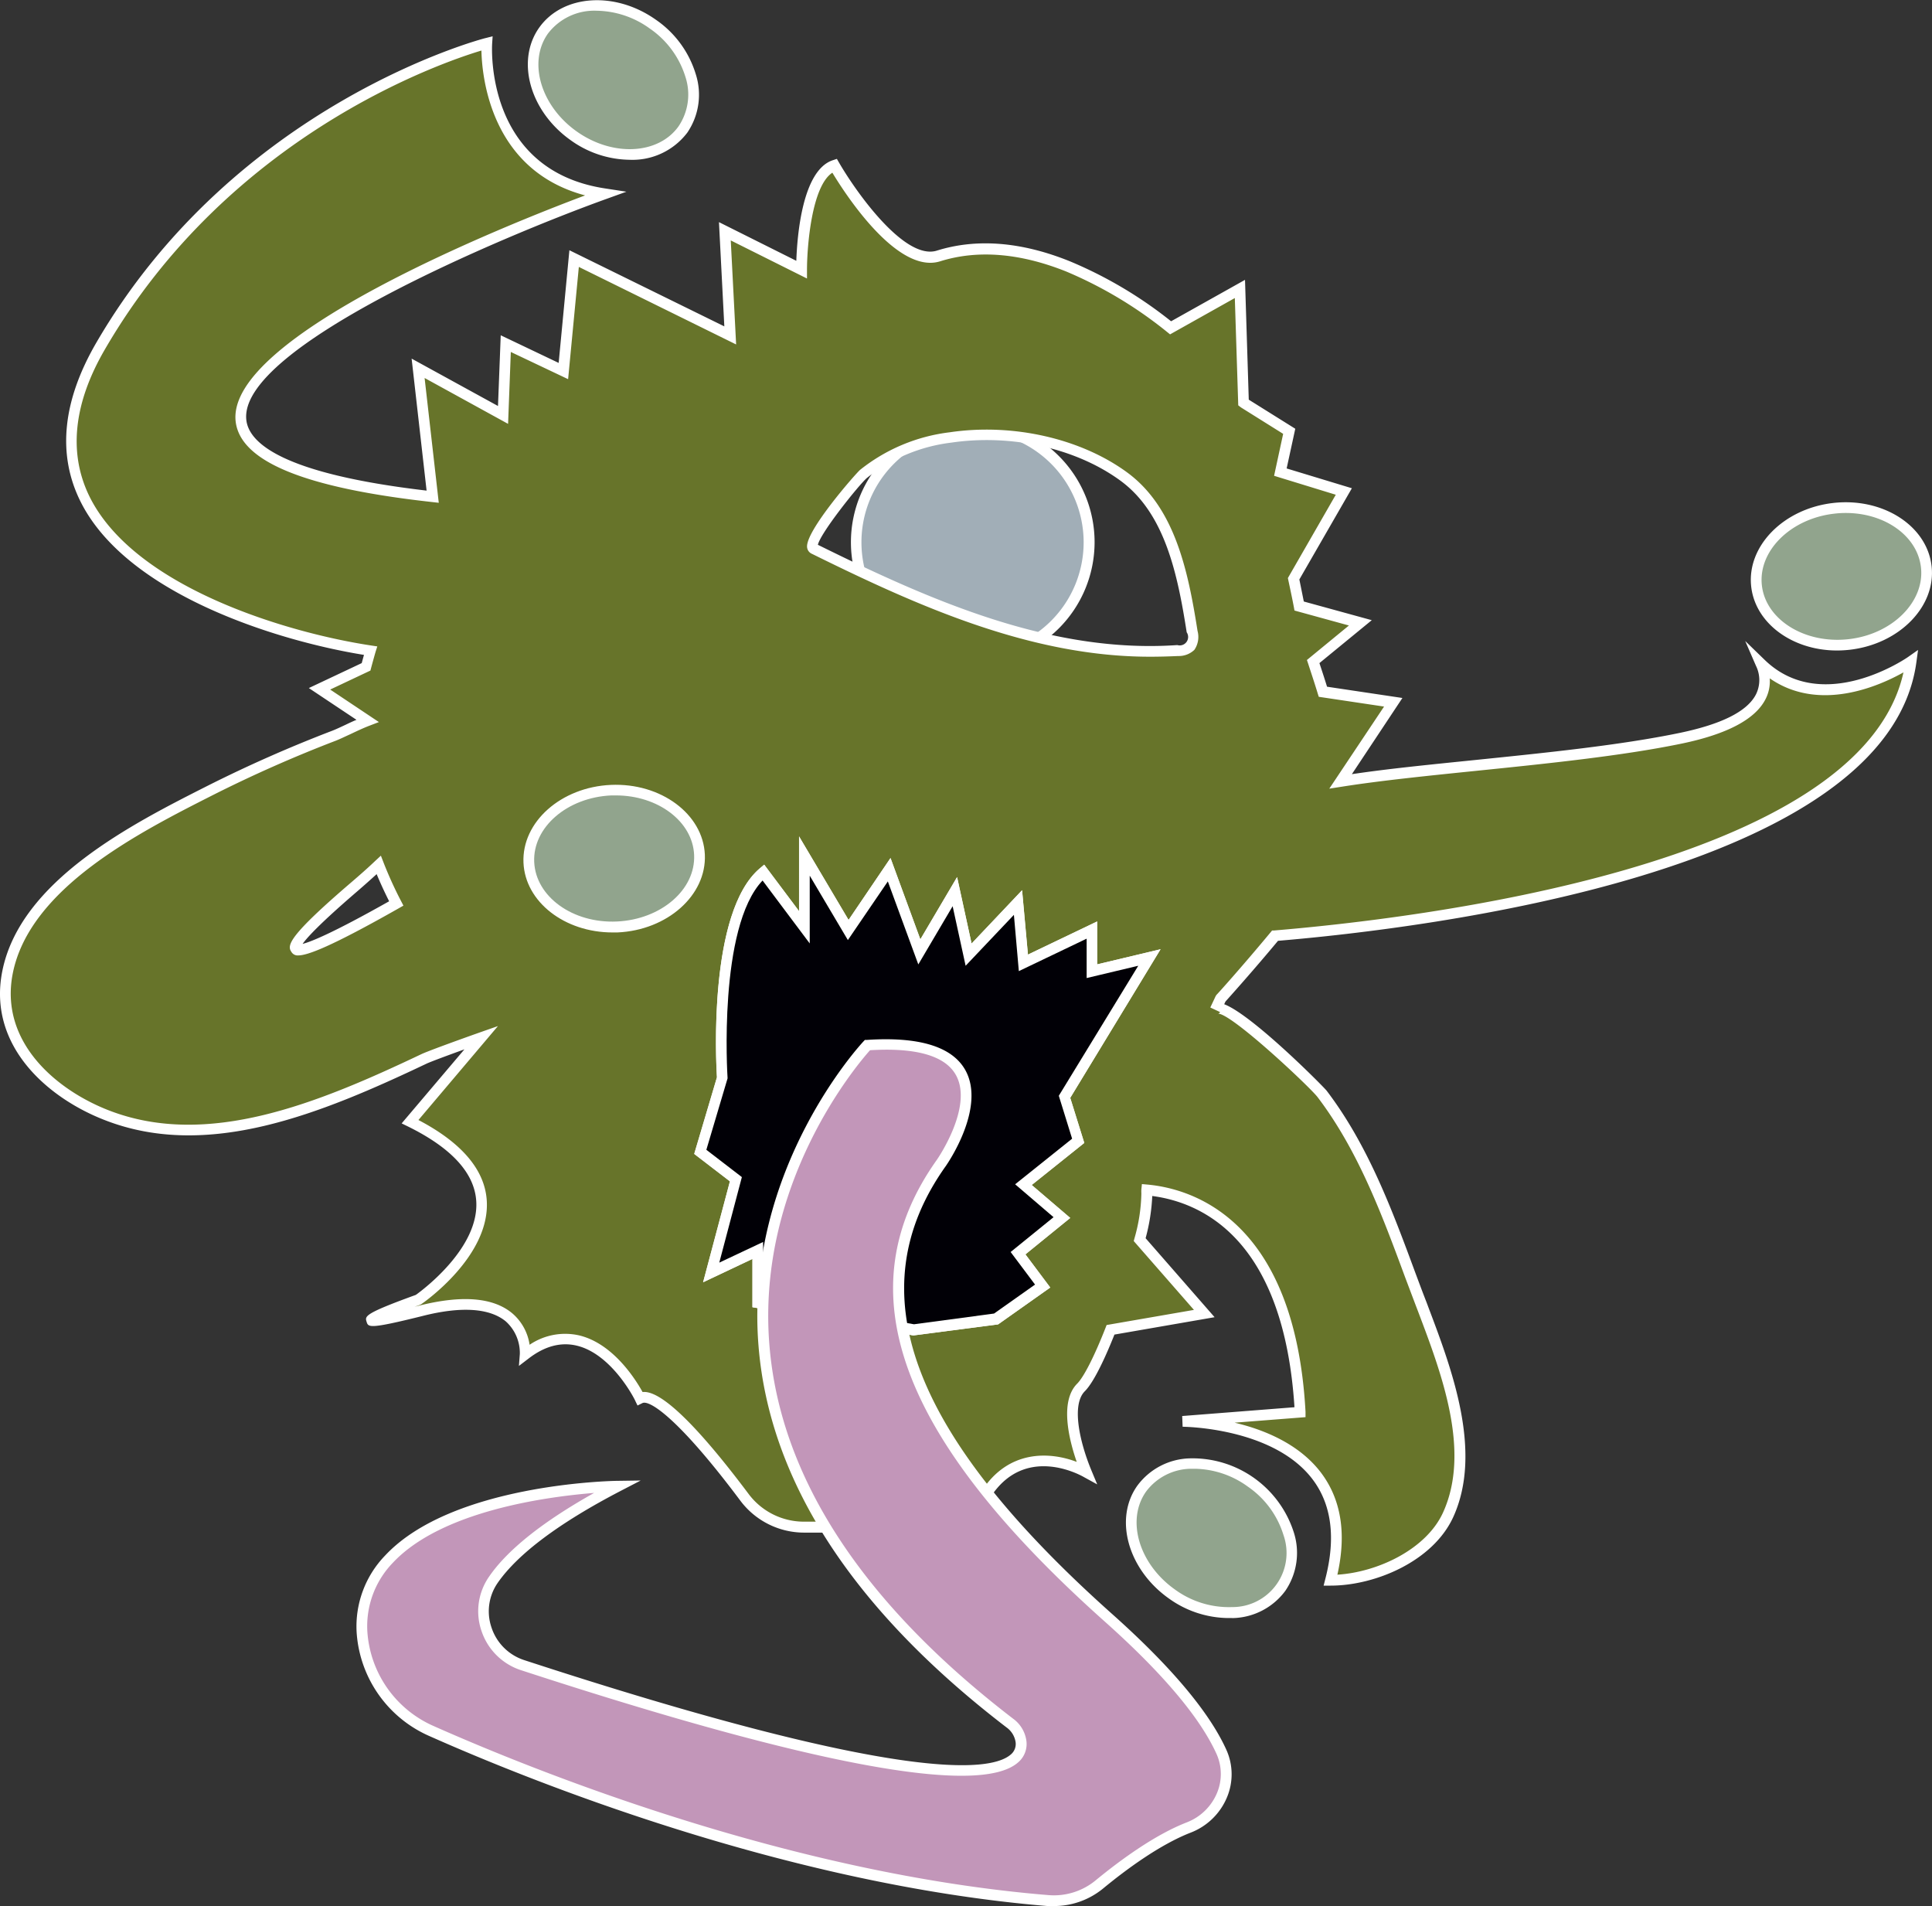 <svg xmlns="http://www.w3.org/2000/svg" viewBox="0 0 360.14 355.25"><rect x="0" y="0" width="360.14" height="355.25" fill="#333333" stroke="none"/><title>Spectator</title><g id="a6f2fda7-6036-4087-8d9d-7e81c6643576" data-name="Layer 2"><g id="a48e6944-5278-425e-a922-3a00db08f57e" data-name="Layer 1"><circle cx="181.34" cy="101.07" r="21.7" style="fill:#a1aeb7"/><path d="M181.34,123.77a22.71,22.71,0,1,1,22.7-22.7A22.73,22.73,0,0,1,181.34,123.77Zm0-43.41A20.71,20.71,0,1,0,202,101.07,20.73,20.73,0,0,0,181.34,80.36Z" style="fill:#fff"/><path d="M198.45,204.47l15.83-26L203.56,181v-7.66l-12.77,6.12-1-11.23-9.19,9.7L178,166.18l-6.63,11.23-5.62-15.32-7.66,11.24-8.17-13.79v13.28l-7.66-10.22c-9.7,8.17-7.66,38.3-7.66,38.3l-4.09,13.79,6.64,5.1-4.59,17.37,8.68-4.09v9.7l29.1,5.11,15.32-2,8.68-6.13-4.59-6.13,8.17-6.64-7.15-6.12L201,212.65Z" style="fill:#67742a"/><path d="M170.34,248.89l-.15,0-29.93-5.25v-9L131.07,239l5-18.81-6.65-5.11,4.23-14.28c-.17-2.77-1.66-30.79,8-38.95l.81-.68,6.49,8.66V155.89l9.23,15.57L166,159.92l5.56,15.16,6.85-11.61,2.7,12.39,9.42-9.94,1.09,12,12.9-6.18v8l11.82-2.82-16.84,27.7,2.62,8.4-9.8,7.84L199.5,227l-8.35,6.79,4.63,6.18-9.72,6.87Zm-28.08-7,28.12,4.93,14.92-2,7.64-5.4-4.55-6.07,8-6.49-7.16-6.13,10.62-8.5-2.48-8L212.18,180l-9.62,2.29v-7.34L189.93,181l-1-10.46L180,180l-2.42-11.1-6.41,10.85-5.68-15.47-7.45,10.93-7.11-12v12.63l-8.79-11.73c-8.32,8.71-6.55,36.45-6.53,36.74V201l-3.95,13.3,6.63,5.09-4.22,15.94,8.17-3.85Z" style="fill:#fff"/><path d="M237.68,174.39c25-2.07,113.3-12.12,118.56-51.11,0,0-16.45,11.64-28,.41,1.93,4.48,1,10.59-14.89,13.89-18.49,3.84-45.58,5.29-62.83,7.95l-.57.09.48-.72,9.31-14-13.11-2c-.63-2.07-1.26-4-1.81-5.63l8.79-7.22L242.19,113c-.28-1.48-.64-3.23-1-5.08l9.36-16.29L238.67,88l1.65-7.61-8.17-5.11a3.64,3.64,0,0,1-.35-.24l-.67-21.2-12.92,7.24a78.65,78.65,0,0,0-19.1-11.44c-7.83-3.13-16.18-4.42-24.15-1.93-8.17,2.55-19.4-16.85-19.4-16.85-6.13,2-6.13,19.4-6.13,19.4l-14.3-7.15,1,19.41L107,48.22l-2,20.94L94.28,64.05l-.51,13.28L77.94,68.65l2.71,23.93C-15.52,81.93,112.7,36.15,112.7,36.15c-23.49-3.58-22-28.08-22-28.08s-46,11.55-72,56.49c-22.32,38.5,30.3,53.7,50.38,56.69-.54,1.88-.84,3-.84,3l-8.68,4.09,9,6c-2.25.87-4.61,2.15-6.23,2.78a252.36,252.36,0,0,0-23.14,10.22c-13.4,6.78-34.58,17.5-37.76,34C-1.07,194.06,9.06,203.7,20,207.92c19.49,7.51,41.42-2.2,59-10.55,1-.45,5.34-2.08,10.66-4L76.41,209.07c29.1,14.3,1.53,33.19,1.53,33.19s-19.92,7.15.51,2,19.4,8.17,19.4,8.17c12.77-9.7,21.45,8.18,21.45,8.18,3.59-1.8,13.76,10.81,19.47,18.44a13.81,13.81,0,0,0,11.08,5.56h22.48a13.74,13.74,0,0,0,11.52-6.22c6.94-10.68,18.27-4.24,18.67-4-.17-.42-5-11.81-1-15.82C203,257.14,205,253,207,247.85l17.47-3-12-13.77a32.86,32.86,0,0,0,1.32-8.7,3.48,3.48,0,0,1,0-.56c8.95.81,26.69,6.82,28.59,41.41l-21.91,1.72s35.23,0,27.57,29.61c8,0,18.39-4.49,21.9-12.25,5.53-12.19-.67-27.67-5-39.25-5.09-13.5-9.59-27.51-18.42-39.14-1.22-1.6-18.65-18.36-19.91-15.68.63-1.34,1-2.12,1-2.12S232.34,180.82,237.68,174.39ZM66.19,165.16c1.6-1.37,3.06-2.68,4.41-3.94a72.92,72.92,0,0,0,3.27,7.18C59.13,176.76,44.2,184,66.19,165.16ZM201,212.65l-10.21,8.17,7.15,6.12-8.17,6.64,4.59,6.13-8.68,6.13-15.32,2-29.1-5.11v-9.7l-8.68,4.09,4.59-17.37-6.64-5.1,4.09-13.79s-2-30.13,7.66-38.3l7.66,10.22V159.54l8.17,13.79,7.66-11.24,5.62,15.32L178,166.18l2.56,11.74,9.19-9.7,1,11.23,12.77-6.12V181l10.72-2.56-15.83,26Zm20.88-92.23a3.28,3.28,0,0,1-2.31.81c-23.63,1.63-46.38-8.34-67.62-18.82l-.26-.13c-1.94-1,7.78-12.66,9.29-14,4.55-3.87,10.37-6,16.21-6.82,10.89-1.61,23.42.81,32.26,7.25S220.56,107,222.24,117.7A3.32,3.32,0,0,1,221.88,120.42Z" style="fill:#67742a"/><path d="M246.73,295.54l.32-1.26c2-7.71,1.16-14-2.49-18.71-7.39-9.54-23.95-9.65-24.11-9.65l-.08-2,20.93-1.64c-2-31.11-17-38.12-26.51-39.37a36.09,36.09,0,0,1-1.24,7.87l12.86,14.72-18.67,3.24c-1.33,3.35-3.64,8.68-5.52,10.56-2.54,2.54-.94,9.5,1.2,14.69l1.11,2.67-2.5-1.37c-1.12-.64-11.11-5.89-17.35,3.69a14.67,14.67,0,0,1-12.35,6.67H149.85a14.86,14.86,0,0,1-11.88-6c-11.72-15.65-17-18.76-18.22-18.14l-.91.45-.44-.91c0-.08-4.29-8.68-10.9-10.25-3-.71-6,.11-9,2.43l-1.77,1.35.17-2.22a7.92,7.92,0,0,0-2.62-6.08c-3-2.48-8.33-2.84-15.54-1-10,2.49-10.09,2.1-10.41,1.06s-.45-1.5,9.19-5c1.16-.83,11.89-8.75,11.25-17.56-.37-5.21-4.66-9.86-12.75-13.84l-1.15-.56,11.7-13.8c-3.91,1.41-6.44,2.37-7.07,2.67-19.78,9.39-40.69,17.94-59.8,10.58C9.09,204.78-2.29,195.08.4,181.15c3.27-17,24.34-27.63,38.29-34.69A252.07,252.07,0,0,1,61.92,136.2c.7-.27,1.59-.69,2.53-1.13.62-.3,1.28-.61,2-.91l-8.88-5.92,9.86-4.65c.09-.34.23-.86.42-1.53-16.27-2.62-44.6-11.44-53-28.91-4.17-8.65-3.14-18.44,3-29.1C43.79,19.27,90,7.21,90.5,7.1l1.33-.34-.09,1.37c-.06,1-1.18,23.64,21.11,27l3.92.6L113,37.09C93.83,44,44.33,64.72,45.92,78.3c.5,4.29,6.77,10,33.6,13.14l-2.79-24.6,16.1,8.83.51-13.18,10.8,5.15,2-21,28.88,14.19-1-19.43,14.42,7.21c.16-4.63,1.11-16.85,6.78-18.74l.78-.26.41.71c3,5.2,12.16,18.29,18.23,16.39,7.42-2.32,15.77-1.66,24.82,2A78.81,78.81,0,0,1,218.3,59.88l13.78-7.72.7,22.33,8.67,5.42-1.61,7.4L252,91l-9.79,17c.3,1.47.58,2.87.83,4.11l12.67,3.48-9.76,8c.43,1.3.93,2.8,1.42,4.4l14.05,2.1L252,144.29c6.66-1,14.56-1.78,22.89-2.63,13.4-1.37,27.25-2.78,38.22-5.06,7.8-1.62,12.58-4,14.21-7.17a6,6,0,0,0,0-5.35l-2-4.61,3.61,3.5c10.82,10.51,26.58-.4,26.73-.51l1.88-1.32-.31,2.27c-5.3,39.29-91.89,49.66-119,51.94-4.77,5.73-9.09,10.53-9.78,11.3-.06.11-.14.29-.25.52,5.27,2,18.58,15.43,19.1,16.12,7.78,10.23,12.26,22.38,16.6,34.12.66,1.76,1.31,3.52,2,5.27l.43,1.15c4.26,11.27,10.1,26.7,4.59,38.87-3.77,8.3-14.57,12.81-22.82,12.83Zm-16.59-30.38c5.42,1.28,11.9,3.89,16,9.18,3.84,5,4.9,11.39,3.16,19.15,7.52-.46,16.6-4.74,19.71-11.62,5.17-11.41-.26-25.78-4.63-37.33l-.44-1.15q-1-2.64-2-5.29c-4.29-11.6-8.73-23.6-16.32-33.6-1.47-1.93-16-15.58-18.57-15.58h0a.52.52,0,0,0,.38-.29l-1.82-.85c.64-1.35,1-2.13,1-2.13l.16-.24c.05,0,4.83-5.32,10.09-11.66l.27-.33.42,0c25.8-2.14,109.25-11.86,117.27-48.1-4.45,2.5-15.67,7.54-24.93,1.11a7.24,7.24,0,0,1-.82,3.95c-1.92,3.7-7.16,6.46-15.58,8.21-11.07,2.29-25,3.72-38.42,5.09-9,.92-17.51,1.79-24.46,2.87l-2.82.44L258,131.69l-12.17-1.82-.19-.6c-.63-2.08-1.28-4-1.8-5.61l-.22-.65,7.83-6.43-10.15-2.79-.11-.62c-.27-1.42-.62-3.09-1-4.86l-.12-.57L249,92.21,237.5,88.68l1.69-7.82-7.57-4.74a3.82,3.82,0,0,1-.42-.28l-.38-.29-.64-20-12.07,6.77-.52-.42a78,78,0,0,0-18.85-11.3c-8.61-3.44-16.51-4.08-23.48-1.9a6.2,6.2,0,0,1-1.85.28c-7.56,0-16-13.06-18.25-16.79-3.85,2.49-4.73,13.73-4.73,18.11v1.61l-14.21-7.1,1,19.39L107.9,49.75l-2,20.92L95.22,65.6,94.71,79,79.15,70.45l2.64,23.26-1.25-.14c-23.76-2.63-35.73-7.55-36.61-15C42.08,62.64,95,41.69,109.07,36.42c-17.55-4.66-19.22-22-19.33-27-7.52,2.26-47,15.75-70.17,55.67-5.83,10-6.83,19.21-3,27.22,8.24,17.13,37,25.64,52.63,28l1.13.17L70,121.52c-.53,1.86-.83,3-.83,3l-.12.46-7.5,3.54,9.08,6.06-1.8.69c-1.19.46-2.45,1.06-3.57,1.59-1,.45-1.89.89-2.66,1.19a247.88,247.88,0,0,0-23,10.18C26,155.13,5.45,165.52,2.36,181.53c-2.45,12.72,8.17,21.66,18,25.45,18.37,7.08,38.83-1.31,58.22-10.52,1-.47,5.43-2.11,10.76-4l3.48-1.22L78,208.75c8,4.19,12.32,9.21,12.73,14.91.75,10.41-11.68,19.06-12.21,19.42l-.23.12-1,.35.9-.22c8-2,13.81-1.5,17.33,1.47a9.52,9.52,0,0,1,3.2,5.84,11.81,11.81,0,0,1,9.23-1.75c6.35,1.51,10.56,8.25,11.83,10.56,2-.23,6.78,1.68,19.77,19a12.88,12.88,0,0,0,10.28,5.16h22.48A12.7,12.7,0,0,0,183,277.89c5-7.73,12.68-7.34,17.71-5.42-1.44-4.15-3.21-11.28.08-14.58,1.24-1.24,3.22-5.13,5.29-10.41l.2-.52,16.28-2.82-11.22-12.83.13-.5a32.05,32.05,0,0,0,1.29-8.39,5.92,5.92,0,0,1,0-.73l.1-1,1,.09c8.21.74,27.52,6.36,29.5,42.35l0,1Zm-59.8-16.27-.15,0-29.93-5.25v-9L131.07,239l5-18.81-6.65-5.11,4.23-14.28c-.17-2.77-1.66-30.79,8-38.95l.81-.68,6.49,8.66V155.89l9.23,15.57L166,159.92l5.56,15.16,6.85-11.61,2.7,12.39,9.42-9.94,1.09,12,12.9-6.18v8l11.82-2.82-16.84,27.7,2.62,8.4-9.8,7.84L199.5,227l-8.35,6.79,4.63,6.18-9.72,6.87Zm-28.08-7,28.12,4.93,14.92-2,7.64-5.4-4.55-6.07,8-6.49-7.16-6.13,10.62-8.5-2.48-8L212.18,180l-9.62,2.29v-7.34L189.93,181l-1-10.46L180,180l-2.42-11.1-6.41,10.85-5.68-15.47-7.45,10.93-7.11-12v12.63l-8.79-11.73c-8.32,8.71-6.55,36.45-6.53,36.74V201l-3.95,13.3,6.63,5.09-4.22,15.94,8.17-3.85ZM55.6,178.07a1.34,1.34,0,0,1-1.29-.67c-.84-1.2-.54-2.92,11.23-13h0c1.5-1.29,3-2.6,4.38-3.92l1.08-1,.53,1.37a73,73,0,0,0,3.23,7.09l.44.85-.84.48C61.75,176.42,57.35,178.07,55.6,178.07Zm11.24-12.15c-7.28,6.24-9.66,8.9-10.43,10,1.47-.36,5.45-1.92,16.13-7.94q-1.29-2.56-2.33-5.06c-1.09,1-2.22,2-3.37,3ZM214.36,122.4c-22.16,0-43.16-9.38-62.85-19.1l-.21-.1a1.49,1.49,0,0,1-.85-1.18c-.38-3,9.08-13.77,9.88-14.45a33.11,33.11,0,0,1,16.71-7c11.69-1.73,24.34,1.12,33,7.43,8.9,6.48,11.4,18.17,13.19,29.59a4.28,4.28,0,0,1-.59,3.53h0a4.19,4.19,0,0,1-3,1.15C217.87,122.35,216.11,122.4,214.36,122.4Zm-61.9-20.86c21,10.37,43.47,20.32,67,18.69a1.57,1.57,0,0,0,1.75-2.38c-1.72-11-4.1-22.25-12.39-28.29s-20.33-8.71-31.52-7.06a31.22,31.22,0,0,0-15.71,6.59C160.05,90.43,152.94,99.33,152.46,101.54Z" style="fill:#fff"/><path d="M201,212.65l-10.21,8.17,7.15,6.12-8.17,6.64,4.59,6.13-8.68,6.13-15.32,2-29.1-5.11v-9.7l-8.68,4.09,4.59-17.37-6.64-5.1,4.09-13.79s-2-30.13,7.66-38.3l7.66,10.22V159.54l8.17,13.79,7.66-11.24,5.62,15.32L178,166.18l2.56,11.74,9.19-9.7,1,11.23,12.77-6.12V181l10.72-2.56-15.83,26Z" style="fill:#010006"/><path d="M170.34,248.89l-.16,0-29.92-5.25v-9l-9.2,4.34,5-18.81-6.66-5.11,4.24-14.28c-.17-2.77-1.66-30.79,8-38.95l.81-.68,6.5,8.66V155.89l9.23,15.57L166,159.92l5.56,15.16,6.85-11.61,2.7,12.39,9.41-9.94,1.09,12,12.91-6.18v8l11.82-2.82-16.84,27.7,2.62,8.4-9.8,7.84L199.5,227l-8.36,6.79,4.63,6.18-9.72,6.87Zm-28.08-7,28.12,4.93,14.92-2,7.64-5.4-4.55-6.07,8-6.49-7.16-6.13,10.62-8.5-2.48-8L212.18,180l-9.62,2.29v-7.34L189.92,181,189,170.51,180,180l-2.42-11.1-6.4,10.85-5.68-15.47-7.45,10.93-7.11-12v12.63l-8.79-11.73c-8.33,8.71-6.55,36.45-6.53,36.74V201l-3.95,13.3,6.62,5.09-4.21,15.94,8.17-3.85Z" style="fill:#fff"/><path d="M161.68,194.77s-58.27,61.3,26.57,126.38a5.16,5.16,0,0,1,2,3.23c.82,5.11-6.39,14.22-92.84-14A10.52,10.52,0,0,1,92,294.42c3.31-4.76,10.14-10.62,23.25-17.44,0,0-49,.76-47.73,27.18a21.61,21.61,0,0,0,13,18.48c18.65,8.29,66.48,27.62,114.85,31.57a13.37,13.37,0,0,0,9.59-3c4.07-3.34,10.65-8.27,16.66-10.6a10.58,10.58,0,0,0,6.07-14.12c-2.62-5.77-8.61-13.86-21-25-33.19-29.61-50.05-58.21-31.15-84.76C175.47,216.73,192.32,192.73,161.68,194.77Z" style="fill:#c296b9"/><path d="M196.44,355.25c-.39,0-.78,0-1.18,0-48.58-4-96.73-23.46-115.17-31.66a22.72,22.72,0,0,1-13.61-19.34,19,19,0,0,1,5.32-14.34C84.24,276.61,113.94,276,115.2,276l4.23-.06-3.76,1.95c-11.41,5.94-19.12,11.7-22.89,17.12a9.3,9.3,0,0,0-1.16,8.33,9.51,9.51,0,0,0,6.12,6.08c70,22.88,86.84,20.86,90.64,17.62a2.54,2.54,0,0,0,.91-2.49,4.13,4.13,0,0,0-1.65-2.58c-28.71-22-44.28-46-46.26-71.29-2.58-32.86,19.35-56.35,19.58-56.58l.26-.28.39,0c9.69-.64,15.86,1.24,18.32,5.6,3.93,7-3.33,17.49-3.64,17.93-16.57,23.28-6.72,49.8,31,83.45,10.95,9.76,18.11,18.27,21.3,25.3a11.1,11.1,0,0,1,.14,8.86,12,12,0,0,1-6.76,6.6c-5.77,2.24-12.09,6.91-16.38,10.45A14.38,14.38,0,0,1,196.44,355.25Zm-85.65-77c-8.81.7-28.45,3.32-37.54,13a17,17,0,0,0-4.77,12.87A20.71,20.71,0,0,0,80.9,321.73c18.35,8.15,66.24,27.54,114.53,31.48a12.22,12.22,0,0,0,8.87-2.8c4.41-3.62,10.92-8.43,16.94-10.76a10,10,0,0,0,5.63-5.5,9.14,9.14,0,0,0-.11-7.27c-3.07-6.77-10.07-15.06-20.81-24.64-38.62-34.46-48.57-61.82-31.3-86.09.07-.1,6.85-9.9,3.53-15.8-2-3.58-7.41-5.13-16-4.61-2.44,2.73-21.14,24.75-18.77,54.79,1.94,24.67,17.24,48.17,45.48,69.83a6.11,6.11,0,0,1,2.4,3.86,4.5,4.5,0,0,1-1.58,4.32c-7.31,6.24-38.45.44-92.56-17.24a11.5,11.5,0,0,1-7.4-7.34,11.28,11.28,0,0,1,1.42-10.11C94.63,288.82,101.24,283.58,110.79,278.23Z" style="fill:#fff"/><ellipse cx="114.31" cy="14.89" rx="12.77" ry="15.92" transform="translate(35.99 99.47) rotate(-54.63)" style="fill:#91a48d"/><path d="M117.36,29.78a19.19,19.19,0,0,1-11-3.66c-7.61-5.41-10.23-14.84-5.83-21s14.16-6.82,21.76-1.42a19,19,0,0,1,7.4,10.1,12.54,12.54,0,0,1-1.57,10.92A12.83,12.83,0,0,1,117.36,29.78ZM111.23,2a10.85,10.85,0,0,0-9.09,4.26c-3.76,5.29-1.35,13.47,5.35,18.23s15.23,4.34,19-.95a10.58,10.58,0,0,0,1.28-9.21,17,17,0,0,0-6.63-9A17.29,17.29,0,0,0,111.23,2Z" style="fill:#fff"/><ellipse cx="343.25" cy="107.42" rx="15.92" ry="12.77" transform="translate(-10.05 40.04) rotate(-6.58)" style="fill:#91a48d"/><path d="M342.44,121.24c-8.26,0-15.2-5-16-11.88-.87-7.54,6-14.54,15.24-15.61s17.51,4.19,18.38,11.74h0c.87,7.54-6,14.54-15.23,15.61A21.42,21.42,0,0,1,342.44,121.24Zm1.63-25.63a17.91,17.91,0,0,0-2.17.13c-8.17.94-14.21,7-13.47,13.39s8,10.92,16.17,10,14.22-7,13.48-13.4h0C357.4,99.85,351.32,95.61,344.07,95.61Z" style="fill:#fff"/><ellipse cx="225.81" cy="286.66" rx="12.77" ry="15.92" transform="translate(-138.69 304.01) rotate(-54.5)" style="fill:#91a48d"/><path d="M228.86,301.57a19.23,19.23,0,0,1-11.05-3.7c-7.59-5.42-10.19-14.86-5.78-21a12.56,12.56,0,0,1,9.8-5.06,19.83,19.83,0,0,1,19.35,13.81,12.53,12.53,0,0,1-1.6,10.9h0a12.53,12.53,0,0,1-9.8,5.06C229.48,301.56,229.17,301.57,228.86,301.57Zm-6.11-27.82-.81,0a10.6,10.6,0,0,0-8.28,4.22c-3.77,5.28-1.39,13.47,5.31,18.25a17.07,17.07,0,0,0,10.7,3.31,10.08,10.08,0,0,0,9.58-13.43,17,17,0,0,0-6.61-9A17.26,17.26,0,0,0,222.75,273.75Z" style="fill:#fff"/><ellipse cx="114.49" cy="160.02" rx="15.92" ry="12.77" transform="translate(-6.93 5.19) rotate(-2.52)" style="fill:#91a48d"/><path d="M114.17,173.79c-8.91,0-16.27-5.69-16.59-13-.33-7.59,7-14.09,16.3-14.5s17.18,5.42,17.51,13-7,14.09-16.3,14.5C114.78,173.79,114.47,173.79,114.17,173.79Zm.64-25.54c-.28,0-.56,0-.84,0-8.22.36-14.68,5.93-14.39,12.41s7.2,11.47,15.42,11.09,14.68-5.93,14.39-12.41h0C129.12,153.1,122.65,148.25,114.81,148.25Z" style="fill:#fff"/></g></g></svg>